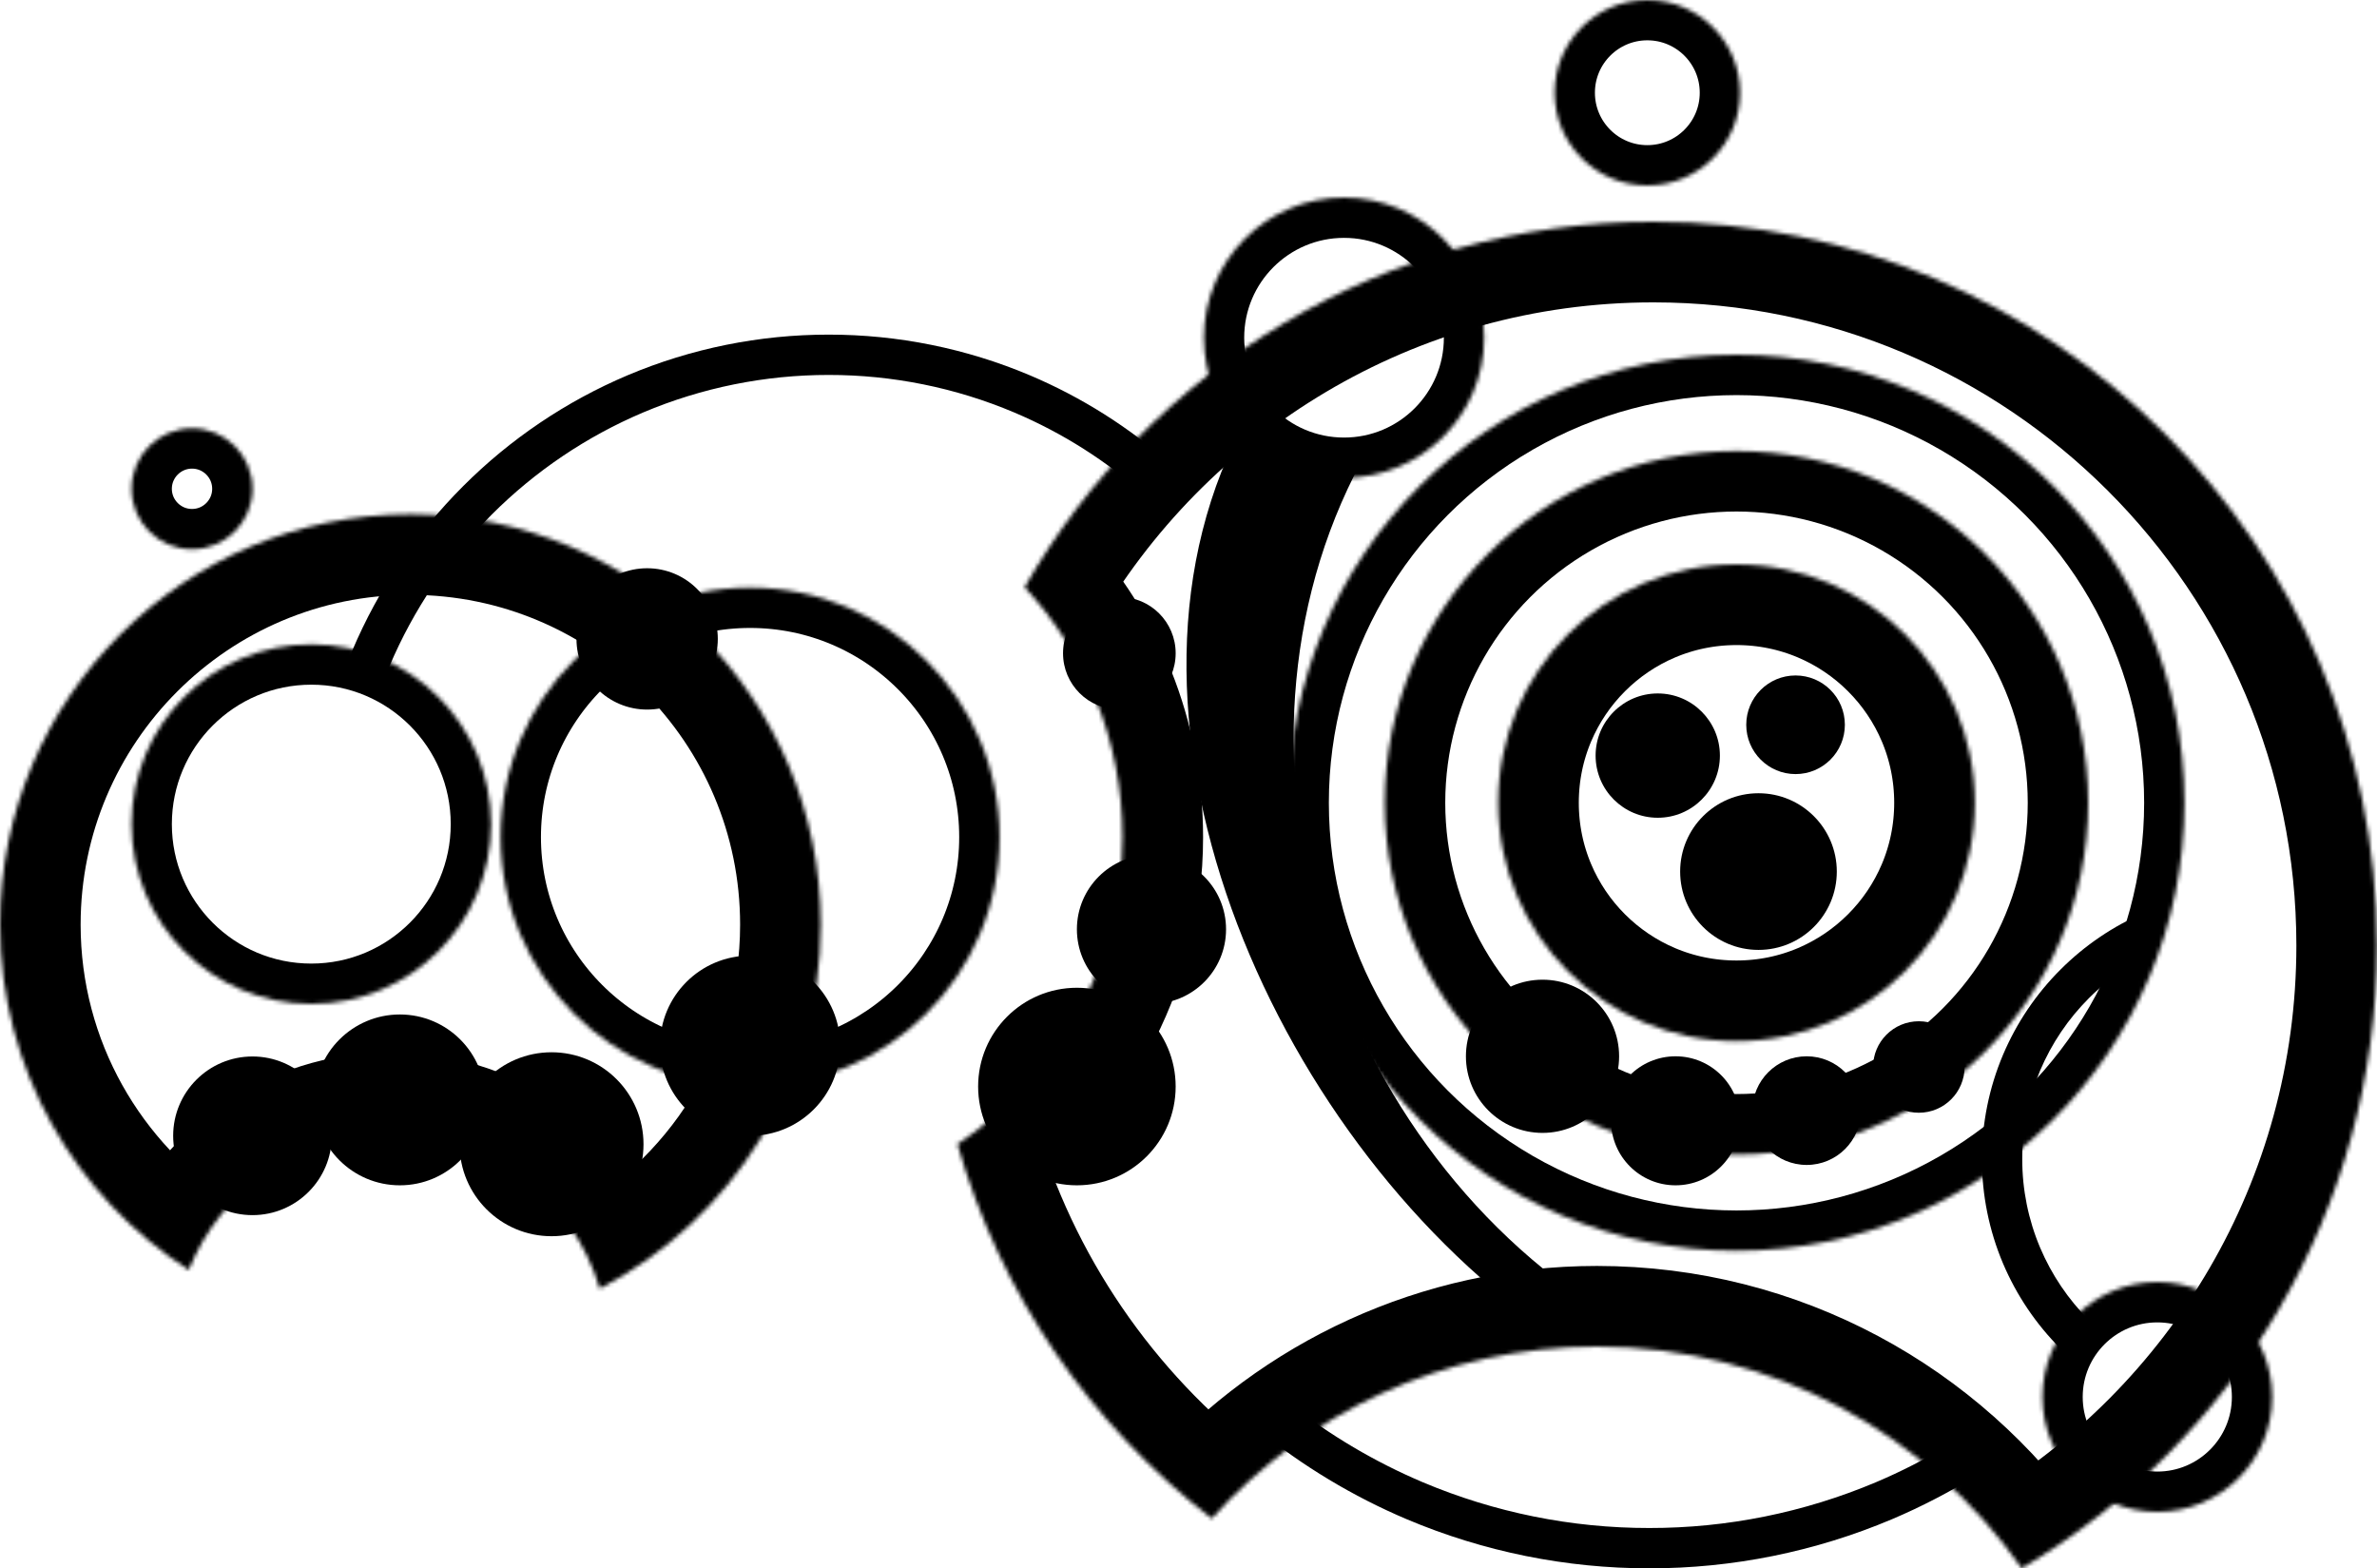 <?xml version="1.0" standalone="no"?><!-- Generator: Gravit.io --><svg xmlns="http://www.w3.org/2000/svg" xmlns:xlink="http://www.w3.org/1999/xlink" style="isolation:isolate" viewBox="0 0 589.631 389.001" width="589.631" height="389.001"><defs><clipPath id="_clipPath_JCDWVhHHwsj7tzzAptxXHC2M4jHbsIX3"><rect width="589.631" height="389.001"/></clipPath></defs><g clip-path="url(#_clipPath_JCDWVhHHwsj7tzzAptxXHC2M4jHbsIX3)"><mask id="_mask_VbxK9e1wUyXol2ddwjmuxwy54rHh5JLt"><path d=" M 148.777 319.65 C 181.339 302.663 203.589 268.58 203.589 229.341 C 203.589 173.159 157.976 127.546 101.794 127.546 C 45.613 127.546 0 173.159 0 229.341 C 0 265.281 18.666 296.896 46.827 315.008 C 54.781 295.09 74.258 281.001 97 281.001 C 121.47 281.001 142.161 297.313 148.777 319.65 Z " fill-rule="evenodd" fill="white" stroke="none"/></mask><path d=" M 148.777 319.65 C 181.339 302.663 203.589 268.58 203.589 229.341 C 203.589 173.159 157.976 127.546 101.794 127.546 C 45.613 127.546 0 173.159 0 229.341 C 0 265.281 18.666 296.896 46.827 315.008 C 54.781 295.09 74.258 281.001 97 281.001 C 121.47 281.001 142.161 297.313 148.777 319.65 Z " fill-rule="evenodd" fill="none" mask="url(#_mask_VbxK9e1wUyXol2ddwjmuxwy54rHh5JLt)" stroke-width="40" stroke="rgb(0,0,0)" stroke-linejoin="miter" stroke-linecap="square" stroke-miterlimit="3"/><mask id="_mask_NVbfh5xTDAyLJWfhQ7zqpktm8kf6UAjs"><circle cx="186.061" cy="207.627" r="61.873" fill="white" stroke="none"/></mask><circle cx="186.061" cy="207.627" r="61.873" fill="none" mask="url(#_mask_NVbfh5xTDAyLJWfhQ7zqpktm8kf6UAjs)" stroke-width="20" stroke="rgb(0,0,0)" stroke-linejoin="miter" stroke-linecap="square" stroke-miterlimit="3"/><circle cx="186.061" cy="259.373" r="22.346" fill="rgb(0,0,0)"/><circle cx="160.528" cy="158.473" r="17.528" fill="rgb(0,0,0)"/><mask id="_mask_PSnmM0xFHJGmovexkIF3Upmz0diTGZ7y"><circle cx="47.631" cy="121.239" r="15" fill="white" stroke="none"/></mask><circle cx="47.631" cy="121.239" r="15" fill="none" mask="url(#_mask_PSnmM0xFHJGmovexkIF3Upmz0diTGZ7y)" stroke-width="20" stroke="rgb(0,0,0)" stroke-linejoin="miter" stroke-linecap="square" stroke-miterlimit="3"/><mask id="_mask_y34Il54mRnAPKzVOYFQ6TaJ7GOzvepM0"><circle cx="77.219" cy="204.414" r="44.588" fill="white" stroke="none"/></mask><circle cx="77.219" cy="204.414" r="44.588" fill="none" mask="url(#_mask_y34Il54mRnAPKzVOYFQ6TaJ7GOzvepM0)" stroke-width="20" stroke="rgb(0,0,0)" stroke-linejoin="miter" stroke-linecap="square" stroke-miterlimit="3"/><mask id="_mask_1JItjVoQwqfPYFqi3zcEReAJnCR13MDv"><path d=" M 254.165 145.657 C 285.083 91.519 343.376 55 410.131 55 C 509.2 55 589.631 135.431 589.631 234.5 C 589.631 300.209 554.248 357.719 501.512 389.001 C 478.281 355.757 439.727 334 396.131 334 C 358.202 334 324.089 350.469 300.575 376.656 C 270.613 353.524 248.155 321.138 237.494 283.798 C 262.164 267.439 278.434 239.419 278.434 207.628 C 278.434 183.717 269.23 161.939 254.165 145.657 Z " fill-rule="evenodd" fill="white" stroke="none"/></mask><path d=" M 254.165 145.657 C 285.083 91.519 343.376 55 410.131 55 C 509.2 55 589.631 135.431 589.631 234.5 C 589.631 300.209 554.248 357.719 501.512 389.001 C 478.281 355.757 439.727 334 396.131 334 C 358.202 334 324.089 350.469 300.575 376.656 C 270.613 353.524 248.155 321.138 237.494 283.798 C 262.164 267.439 278.434 239.419 278.434 207.628 C 278.434 183.717 269.23 161.939 254.165 145.657 Z " fill-rule="evenodd" fill="none" mask="url(#_mask_1JItjVoQwqfPYFqi3zcEReAJnCR13MDv)" stroke-width="40" stroke="rgb(0,0,0)" stroke-linejoin="miter" stroke-linecap="square" stroke-miterlimit="3"/><mask id="_mask_X6Sw2YfPWNfVjKMWVnu8nCAIn7jgvzWp"><circle cx="535.131" cy="346.5" r="28.5" fill="white" stroke="none"/></mask><circle cx="535.131" cy="346.5" r="28.5" fill="none" mask="url(#_mask_X6Sw2YfPWNfVjKMWVnu8nCAIn7jgvzWp)" stroke-width="20" stroke="rgb(0,0,0)" stroke-linejoin="miter" stroke-linecap="square" stroke-miterlimit="3"/><mask id="_mask_X5CdnFEiDvBMEJr41fPUPq0DBrFT8HBQ"><circle cx="430.75" cy="199.119" r="59.119" fill="white" stroke="none"/></mask><circle cx="430.75" cy="199.119" r="59.119" fill="none" mask="url(#_mask_X5CdnFEiDvBMEJr41fPUPq0DBrFT8HBQ)" stroke-width="40" stroke="rgb(0,0,0)" stroke-linejoin="miter" stroke-linecap="square" stroke-miterlimit="3"/><mask id="_mask_C19LUXm0X5Tk0eKgGlt84awbglqncwLx"><circle cx="430.75" cy="199.119" r="87.246" fill="white" stroke="none"/></mask><circle cx="430.75" cy="199.119" r="87.246" fill="none" mask="url(#_mask_C19LUXm0X5Tk0eKgGlt84awbglqncwLx)" stroke-width="30" stroke="rgb(0,0,0)" stroke-linejoin="miter" stroke-linecap="square" stroke-miterlimit="3"/><mask id="_mask_hwJtVxmsnieLzeHwqhPnjRgO5lMW9lTR"><circle cx="430.75" cy="199.119" r="111.119" fill="white" stroke="none"/></mask><circle cx="430.75" cy="199.119" r="111.119" fill="none" mask="url(#_mask_hwJtVxmsnieLzeHwqhPnjRgO5lMW9lTR)" stroke-width="20" stroke="rgb(0,0,0)" stroke-linejoin="miter" stroke-linecap="square" stroke-miterlimit="3"/><circle cx="382.631" cy="262" r="19" fill="rgb(0,0,0)"/><circle cx="415.631" cy="278" r="16" fill="rgb(0,0,0)"/><circle cx="448.158" cy="275.474" r="13.474" fill="rgb(0,0,0)"/><circle cx="475.978" cy="264.654" r="11.346" fill="rgb(0,0,0)"/><circle cx="436.201" cy="216.182" r="19.43" fill="rgb(0,0,0)"/><circle cx="411.216" cy="187.416" r="15.416" fill="rgb(0,0,0)"/><circle cx="445.4" cy="179.769" r="12.231" fill="rgb(0,0,0)"/><mask id="_mask_7cO9HIPUUCGnz9zINxpfny0U5qiqCXSE"><circle cx="408.631" cy="23" r="23" fill="white" stroke="none"/></mask><circle cx="408.631" cy="23" r="23" fill="none" mask="url(#_mask_7cO9HIPUUCGnz9zINxpfny0U5qiqCXSE)" stroke-width="20" stroke="rgb(0,0,0)" stroke-linejoin="miter" stroke-linecap="square" stroke-miterlimit="3"/><path d=" M 339.631 111.001 C 298.38 182.71 328.325 282.357 398.631 326.001 L 388.052 324.045 L 382.631 329.163 C 314.967 281.1 268.884 175.787 309.631 103.001 L 325.323 111.923 L 335.351 114.43 L 339.631 111.001 Z " fill="rgb(0,0,0)"/><mask id="_mask_D2rugT26LT7bcjbWwDue7rMXCVSSm9RH"><circle cx="333.397" cy="83.765" r="34.765" fill="white" stroke="none"/></mask><circle cx="333.397" cy="83.765" r="34.765" fill="none" mask="url(#_mask_D2rugT26LT7bcjbWwDue7rMXCVSSm9RH)" stroke-width="20" stroke="rgb(0,0,0)" stroke-linejoin="miter" stroke-linecap="square" stroke-miterlimit="3"/><path d=" M 530.292 238.374 C 525.861 240.855 521.794 243.951 518.192 247.56 C 513.032 252.71 508.921 258.81 506.072 265.52 C 503.132 272.47 501.621 279.95 501.632 287.5 C 501.621 295.05 503.132 302.53 506.072 309.48 C 508.921 316.19 513.032 322.29 518.192 327.44 C 518.775 328.024 519.37 328.595 519.968 329.163 L 513.86 337.103 C 512.925 336.265 512.011 335.401 511.121 334.51 C 505.051 328.45 500.212 321.27 496.861 313.38 C 493.402 305.19 491.621 296.39 491.632 287.5 C 491.621 278.61 493.402 269.81 496.861 261.63 C 500.212 253.73 505.051 246.55 511.121 240.49 C 517.12 234.482 524.215 229.679 532.012 226.336 L 530.292 238.374 L 530.292 238.374 Z " fill="rgb(0,0,0)"/><circle cx="267.131" cy="269.5" r="24.5" fill="rgb(0,0,0)"/><circle cx="285.631" cy="230.501" r="18.5" fill="rgb(0,0,0)"/><circle cx="277.662" cy="162.032" r="13.969" fill="rgb(0,0,0)"/><path d=" M 311.925 354.535 C 323.152 363.67 335.635 371.18 349.011 376.851 C 368.041 384.881 388.481 389.021 409.131 389.001 C 429.781 389.021 450.221 384.881 469.251 376.851 C 476.65 373.715 483.775 370.016 490.557 365.776 L 483.217 358.529 C 477.499 361.982 471.526 365.021 465.351 367.641 C 447.561 375.151 428.441 379.021 409.131 379.001 C 389.821 379.021 370.701 375.151 352.911 367.641 C 341.063 362.614 329.957 356.043 319.873 348.125 L 311.925 354.535 L 311.925 354.535 Z " fill="rgb(0,0,0)"/><circle cx="136.813" cy="283.813" r="22.813" fill="rgb(0,0,0)"/><circle cx="99.187" cy="272.813" r="21.187" fill="rgb(0,0,0)"/><circle cx="62.631" cy="281.72" r="19.676" fill="rgb(0,0,0)"/><path d=" M 95.201 168.745 C 95.648 167.569 96.12 166.401 96.61 165.24 C 102.56 151.2 111.17 138.44 121.96 127.65 C 132.74 116.86 145.51 108.25 159.55 102.3 C 174.11 96.15 189.76 92.99 205.56 93 C 221.37 92.99 237.01 96.15 251.57 102.3 C 263.577 107.385 274.642 114.412 284.322 123.098 L 290.582 115.273 C 280.174 106.027 268.316 98.53 255.47 93.09 C 239.68 86.42 222.7 82.99 205.56 83 C 188.42 82.99 171.45 86.42 155.66 93.09 C 140.43 99.54 126.58 108.88 114.89 120.58 C 103.19 132.27 93.85 146.12 87.39 161.35 C 86.863 162.598 86.356 163.854 85.874 165.118 L 95.201 168.745 L 95.201 168.745 Z " fill="rgb(0,0,0)"/></g></svg>
